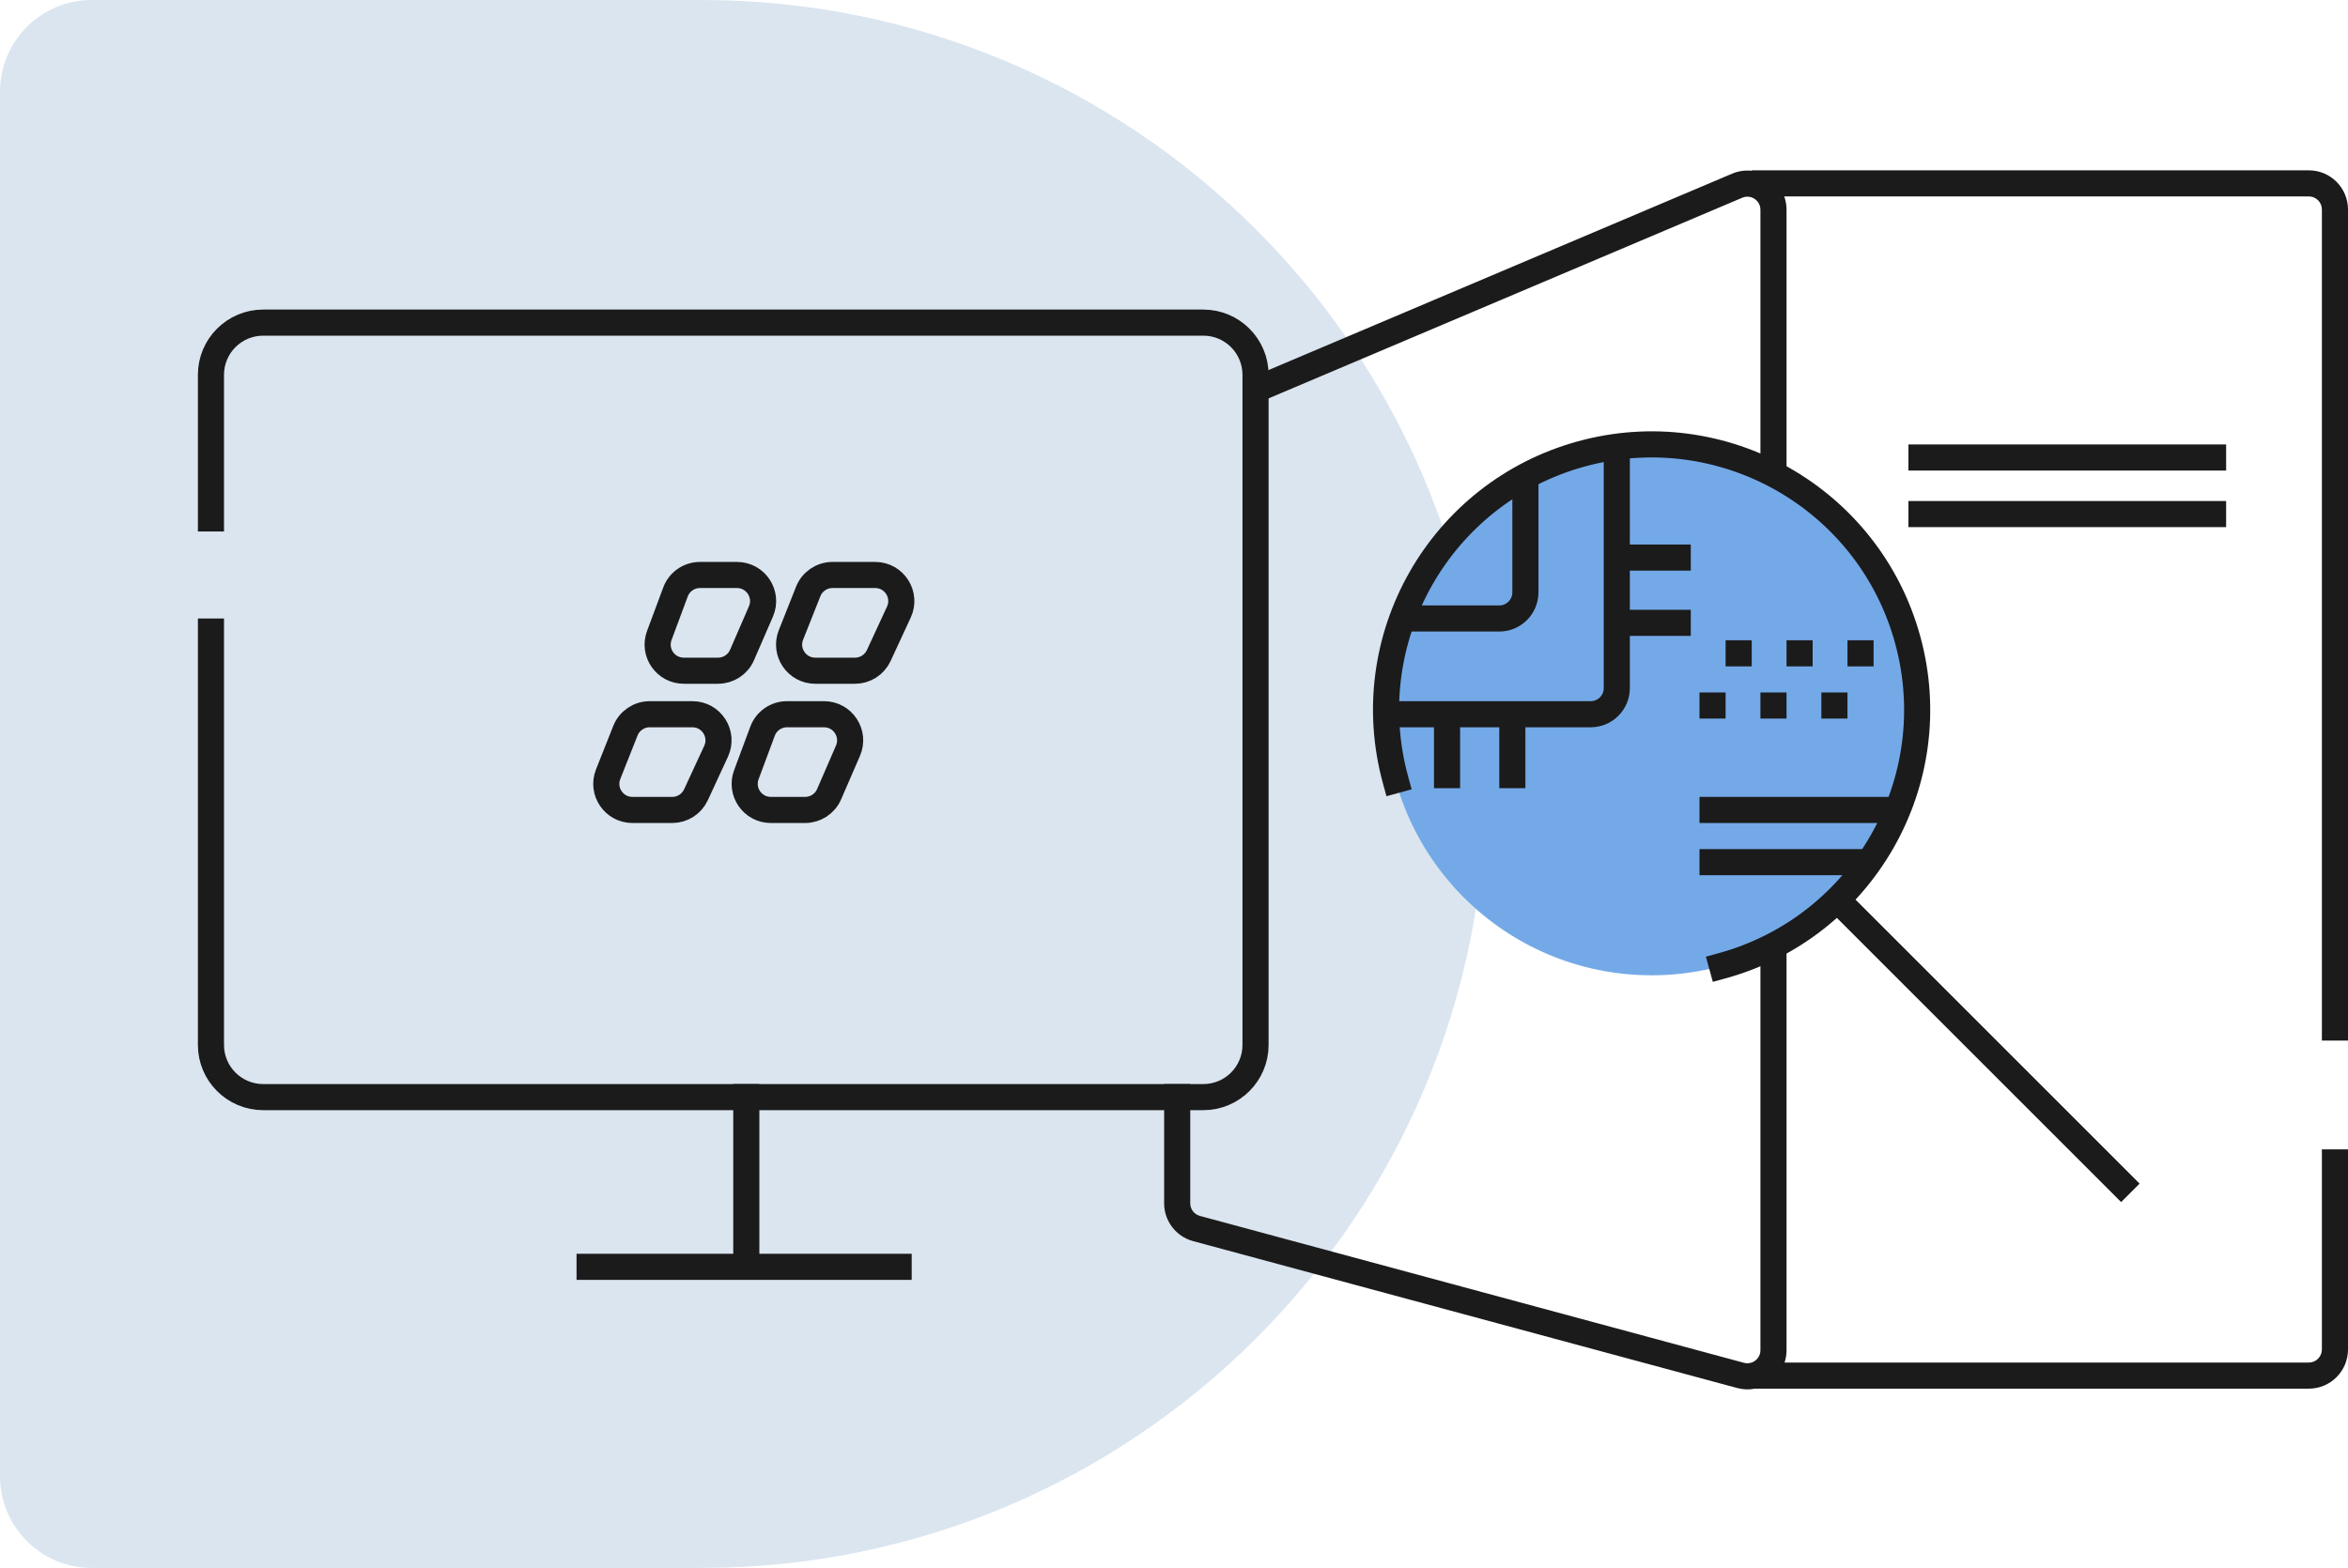 <svg width="256" height="171" viewBox="0 0 256 171" fill="none" xmlns="http://www.w3.org/2000/svg">
<rect width="256" height="171" fill="#F5F5F5"/>
<g id="&#209;&#131;&#209;&#129;&#208;&#187;&#209;&#131;&#208;&#179;&#208;&#184;" clip-path="url(#clip0_1083_5433)">
<rect width="1440" height="1512" transform="translate(-179 -197)" fill="white"/>
<g id="section 1">
<g id="&#209;&#128;&#208;&#176;&#208;&#177;&#208;&#190;&#209;&#130;&#208;&#176; &#209;&#129; &#208;&#191;&#208;&#186;">
<g id="img">
<path id="Union" fill-rule="evenodd" clip-rule="evenodd" d="M10 0C4.477 0 0 4.477 0 10V161C0 166.523 4.477 171 10 171H76C76.043 171 76.085 171 76.127 170.999C76.251 171 76.376 171 76.5 171C123.72 171 162 132.72 162 85.5C162 38.28 123.72 0 76.5 0C76.376 0 76.251 0 76.127 0.001C76.085 0 76.043 0 76 0H10Z" fill="#DBE5EF"/>
<g id="Group 57">
<path id="Union_2" fill-rule="evenodd" clip-rule="evenodd" d="M194.535 21.423H251.729C252.515 21.423 253.153 22.061 253.153 22.847V113.485H256V22.847C256 20.488 254.088 18.576 251.729 18.576H190.988V18.626C190.292 18.547 189.56 18.641 188.847 18.942L136.809 40.992L137.92 43.614L189.958 21.564C190.897 21.166 191.937 21.855 191.937 22.875V147.255C191.937 148.192 191.047 148.874 190.142 148.629L130.824 132.609C130.203 132.442 129.772 131.878 129.772 131.235V118.23H126.925V131.235C126.925 133.165 128.219 134.855 130.082 135.358L189.4 151.378C190.062 151.557 190.722 151.571 191.341 151.448H251.729C254.088 151.448 256 149.536 256 147.177V125.348H253.153V147.177C253.153 147.963 252.515 148.601 251.729 148.601H194.57C194.709 148.18 194.784 147.729 194.784 147.255V22.875C194.784 22.359 194.696 21.872 194.535 21.423Z" fill="#1B1B1B"/>
<circle id="Ellipse 13" cx="180.073" cy="77.419" r="28.947" fill="#74A9E8"/>
<path id="Ellipse 14" d="M187.743 105.332C203.158 101.096 212.222 85.166 207.986 69.75C203.751 54.334 187.82 45.271 172.404 49.507C156.989 53.742 147.925 69.673 152.161 85.088" stroke="#1B1B1B" stroke-width="2.847" stroke-linecap="square"/>
<path id="Vector 44" d="M150.651 77.894H173.429C175.002 77.894 176.277 76.619 176.277 75.047V52.743V48.947" stroke="#1B1B1B" stroke-width="2.847"/>
<path id="Vector 45" d="M166.312 52.269V64.607C166.312 66.179 165.037 67.454 163.465 67.454H156.821H153.5" stroke="#1B1B1B" stroke-width="2.847"/>
<path id="Vector 43" d="M199.53 97.35L232.273 130.093" stroke="#1B1B1B" stroke-width="2.847"/>
<path id="Vector 46" d="M182.92 69.352H184.344V66.505H182.92V69.352ZM176.277 69.352H182.92V66.505H176.277V69.352Z" fill="#1B1B1B"/>
<path id="Vector 48" d="M156.346 84.538L156.346 85.961L159.194 85.961L159.194 84.538L156.346 84.538ZM156.346 77.894L156.346 84.538L159.194 84.538L159.194 77.894L156.346 77.894Z" fill="#1B1B1B"/>
<path id="Vector 47" d="M182.92 62.234H184.344V59.387H182.92V62.234ZM176.277 62.234H182.92V59.387H176.277V62.234Z" fill="#1B1B1B"/>
<path id="Vector 49" d="M163.465 84.538L163.465 85.961L166.312 85.961L166.312 84.538L163.465 84.538ZM163.465 77.894L163.465 84.538L166.312 84.538L166.312 77.894L163.465 77.894Z" fill="#1B1B1B"/>
<path id="Rectangle 53" d="M23 57.963L23 40.88C23 37.735 25.549 35.185 28.695 35.185H131.196C134.34 35.185 136.89 37.735 136.89 40.88V113.959C136.89 117.104 134.34 119.653 131.196 119.653H28.695C25.549 119.653 23 117.104 23 113.959V67.454" stroke="#1B1B1B" stroke-width="2.847"/>
<path id="Vector 50" d="M81.368 118.23V138.161M81.368 138.161H62.861M81.368 138.161H99.401" stroke="#1B1B1B" stroke-width="2.847"/>
<path id="Vector 51" d="M208.071 49.896H242.713" stroke="#1B1B1B" stroke-width="2.847"/>
<path id="Vector 52" d="M208.071 56.065H242.713" stroke="#1B1B1B" stroke-width="2.847"/>
<path id="Vector 57" d="M185.293 88.334H206.173" stroke="#1B1B1B" stroke-width="2.847"/>
<path id="Vector 59" d="M185.293 76.945H188.14" stroke="#1B1B1B" stroke-width="2.847"/>
<path id="Vector 62" d="M188.141 71.251H190.988" stroke="#1B1B1B" stroke-width="2.847"/>
<path id="Vector 60" d="M191.937 76.945H194.784" stroke="#1B1B1B" stroke-width="2.847"/>
<path id="Vector 63" d="M194.784 71.251H197.631" stroke="#1B1B1B" stroke-width="2.847"/>
<path id="Vector 61" d="M198.581 76.945H201.428" stroke="#1B1B1B" stroke-width="2.847"/>
<path id="Vector 64" d="M201.428 71.251H204.275" stroke="#1B1B1B" stroke-width="2.847"/>
<path id="Vector 58" d="M185.293 94.028H203.326" stroke="#1B1B1B" stroke-width="2.847"/>
<path id="Vector 53" d="M71.882 69.309L73.647 64.563C74.062 63.448 75.126 62.709 76.316 62.709H80.351C82.401 62.709 83.779 64.809 82.963 66.689L80.904 71.434C80.453 72.475 79.427 73.148 78.292 73.148H74.551C72.566 73.148 71.19 71.169 71.882 69.309Z" stroke="#1B1B1B" stroke-width="2.847"/>
<path id="Vector 55" d="M66.306 84.437L68.188 79.691C68.619 78.606 69.668 77.894 70.835 77.894H75.49C77.569 77.894 78.947 80.05 78.074 81.937L75.878 86.683C75.412 87.689 74.403 88.334 73.294 88.334H68.952C66.942 88.334 65.564 86.306 66.306 84.437Z" stroke="#1B1B1B" stroke-width="2.847"/>
<path id="Vector 54" d="M86.236 69.251L88.119 64.506C88.549 63.421 89.598 62.709 90.766 62.709H95.421C97.5 62.709 98.878 64.865 98.005 66.752L95.808 71.497C95.342 72.504 94.334 73.148 93.224 73.148H88.883C86.872 73.148 85.495 71.12 86.236 69.251Z" stroke="#1B1B1B" stroke-width="2.847"/>
<path id="Vector 56" d="M81.373 84.494L83.138 79.749C83.552 78.634 84.617 77.894 85.806 77.894H89.842C91.892 77.894 93.27 79.994 92.454 81.875L90.395 86.62C89.944 87.661 88.917 88.334 87.783 88.334H84.041C82.057 88.334 80.681 86.354 81.373 84.494Z" stroke="#1B1B1B" stroke-width="2.847"/>
</g>
</g>
</g>
</g>
</g>
<defs>
<clipPath id="clip0_1083_5433">
<rect width="1440" height="1512" fill="white" transform="translate(-179 -197)"/>
</clipPath>
</defs>
</svg>
